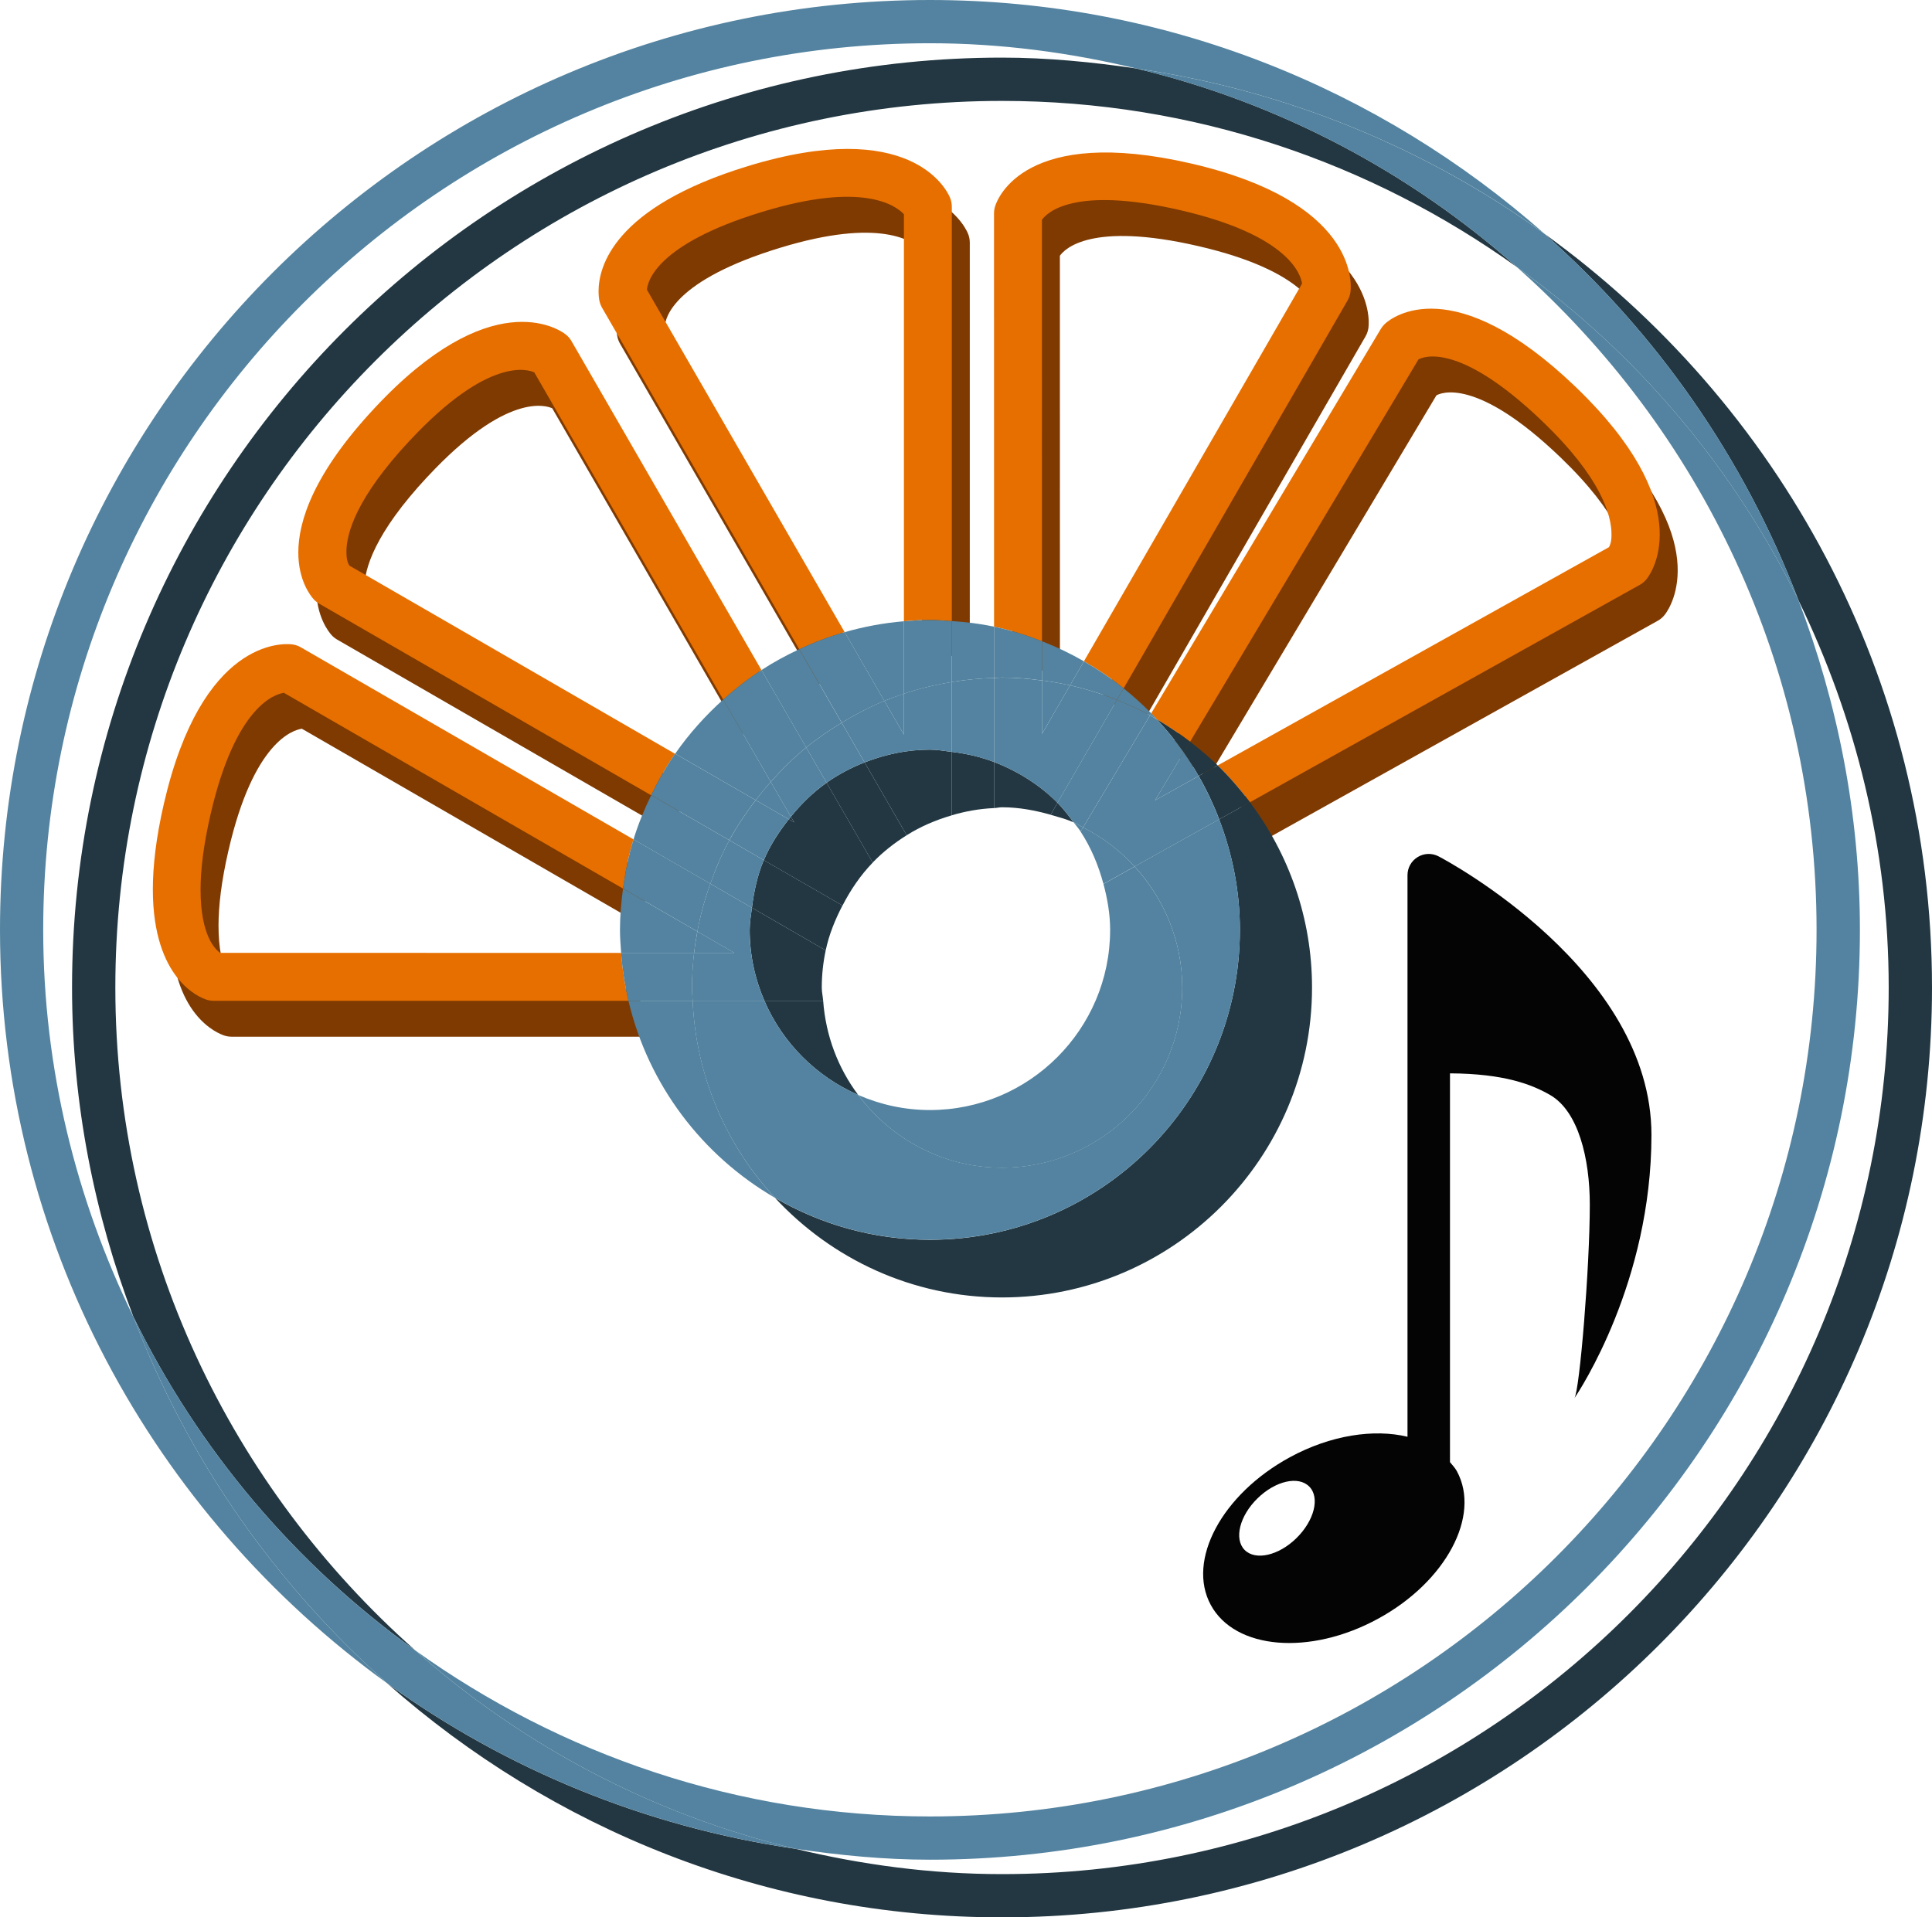<?xml version="1.0" encoding="utf-8"?>
<!-- Generator: Adobe Illustrator 10.0, SVG Export Plug-In . SVG Version: 3.0.0 Build 76)  -->
<!DOCTYPE svg PUBLIC "-//W3C//DTD SVG 1.0//EN"    "http://www.w3.org/TR/2001/REC-SVG-20010904/DTD/svg10.dtd">
<svg 
	 xmlns:x="http://ns.adobe.com/Extensibility/1.0/" xmlns:i="http://ns.adobe.com/AdobeIllustrator/10.0/" xmlns:graph="http://ns.adobe.com/Graphs/1.0/" i:viewOrigin="3.833 44.8359" i:rulerOrigin="0 0" i:pageBounds="0 48 48 0"
	 xmlns="http://www.w3.org/2000/svg" xmlns:xlink="http://www.w3.org/1999/xlink" xmlns:a="http://ns.adobe.com/AdobeSVGViewerExtensions/3.0/"
	 width="40.334" height="40.034" viewBox="0 0 40.334 40.034" overflow="visible" enable-background="new 0 0 40.334 40.034"
	 xml:space="preserve">
	<g id="Layer_1" i:layer="yes" i:dimmedPercent="50" i:rgbTrio="#4F008000FFFF">
		<g>
			<path i:knockout="Off" fill="#7F3A01" d="M4.971,20.646c-0.101-0.07-0.409-0.359-0.409-1.318c0-0.399,0.056-0.913,0.208-1.571
				c0.525-2.278,1.351-2.514,1.532-2.541c0.183,0.105,4.182,2.415,7.08,4.088c0.047-0.352,0.117-0.696,0.219-1.027l-6.942-4.009
				c-0.06-0.035-0.125-0.057-0.193-0.064c-0.19-0.021-1.877-0.111-2.67,3.329c-0.164,0.711-0.23,1.3-0.23,1.788
				c0,1.884,0.985,2.26,1.125,2.304c0.049,0.015,0.099,0.022,0.149,0.022h8.656c-0.076-0.325-0.128-0.658-0.153-1
				C9.962,20.646,5.142,20.646,4.971,20.646z"/>
			<path i:knockout="Off" fill="#7F3A01" d="M7.67,12.561c-0.015-0.024-0.063-0.093-0.063-0.287c0-0.387,0.206-1.129,1.32-2.323
				c0,0,0,0,0.001,0c1.653-1.774,2.478-1.481,2.601-1.426c0.108,0.187,2.288,3.964,3.944,6.832c0.251-0.225,0.516-0.432,0.799-0.616
				l-3.965-6.867c-0.034-0.06-0.08-0.111-0.136-0.152c-0.153-0.113-1.568-1.034-3.975,1.548c-1.271,1.362-1.593,2.358-1.593,3.016
				c0,0.593,0.262,0.911,0.32,0.976c0.034,0.037,0.074,0.068,0.118,0.094l6.927,3.999c0.146-0.302,0.312-0.592,0.501-0.865
				C11.592,14.825,7.826,12.651,7.67,12.561z"/>
			<path i:knockout="Off" fill="#7F3A01" d="M13.881,6.8c0.012-0.159,0.176-0.945,2.399-1.624c2.105-0.645,2.797-0.135,2.966,0.048
				c0,0.206,0,5.129,0,8.498c0.18-0.015,0.359-0.027,0.543-0.027c0.154,0,0.306,0.013,0.457,0.023V5.066
				c0-0.068-0.014-0.137-0.042-0.199c-0.076-0.176-0.842-1.681-4.217-0.648c-2.809,0.858-3.116,2.107-3.116,2.613
				c0,0.104,0.013,0.177,0.02,0.208c0.012,0.049,0.03,0.097,0.056,0.141l4.114,7.125c0.305-0.143,0.621-0.263,0.948-0.356
				C16.324,11.032,13.97,6.955,13.881,6.8z"/>
			<path i:knockout="Off" fill="#7F3A01" d="M22.127,5.34c0.101-0.143,0.653-0.718,2.891-0.201c2.277,0.526,2.513,1.351,2.54,1.532
				c-0.116,0.2-2.883,4.993-4.554,7.887c0.291,0.167,0.568,0.354,0.829,0.564l4.673-8.095c0.035-0.06,0.057-0.125,0.064-0.193
				c0.021-0.189,0.111-1.876-3.328-2.67c-3.455-0.798-4.039,0.72-4.093,0.895c-0.015,0.048-0.022,0.099-0.022,0.149l0.001,8.627
				c0.345,0.073,0.678,0.178,1,0.304C22.128,10.754,22.127,5.519,22.127,5.34z"/>
			<path i:knockout="Off" fill="#7F3A01" d="M25.22,16.237c1.707-2.857,4.661-7.804,4.768-7.982
				c0.078-0.044,0.821-0.404,2.592,1.297c1.222,1.174,1.438,1.952,1.438,2.356c0,0.176-0.035,0.23-0.053,0.267
				c-0.22,0.122-5.287,2.949-8.168,4.557c0.244,0.237,0.467,0.496,0.672,0.769l8.137-4.538c0.061-0.033,0.113-0.079,0.154-0.134
				c0.116-0.151,1.057-1.553-1.487-3.997C30.715,6.374,29.438,7.377,29.3,7.5c-0.038,0.034-0.07,0.073-0.097,0.116l-4.794,8.027
				c0.04,0.041,0.077,0.086,0.116,0.128C24.768,15.912,24.999,16.067,25.22,16.237z"/>
			<g>
				<path i:knockout="Off" fill="none" d="M19.414,38.83c-0.957,0-1.892-0.093-2.812-0.228c1.387,0.333,2.827,0.529,4.315,0.529
					c10.209,0,18.512-8.305,18.512-18.513c0-2.901-0.689-5.638-1.884-8.085c0.815,2.143,1.282,4.456,1.282,6.881
					C38.828,30.121,30.119,38.83,19.414,38.83z"/>
				<path i:knockout="Off" fill="none" d="M20.918,1.204c0.955,0,1.887,0.093,2.806,0.227c-1.386-0.332-2.823-0.527-4.31-0.527
					c-10.207,0-18.512,8.304-18.512,18.512c0,2.9,0.689,5.636,1.883,8.082c-0.814-2.142-1.281-4.454-1.281-6.878
					C1.504,9.914,10.213,1.204,20.918,1.204z"/>
				<path i:knockout="Off" fill="none" d="M37.924,19.415c0-5.508-2.431-10.447-6.26-13.841c-3.033-2.173-6.737-3.467-10.746-3.467
					c-10.207,0-18.51,8.304-18.51,18.512c0,5.507,2.43,10.444,6.258,13.839c3.034,2.175,6.739,3.47,10.748,3.47
					C29.621,37.928,37.924,29.622,37.924,19.415z M13.12,20.896H4.464c-0.051,0-0.101-0.008-0.149-0.022
					c-0.14-0.044-1.125-0.42-1.125-2.304c0-0.488,0.066-1.077,0.23-1.788c0.793-3.44,2.479-3.351,2.67-3.329
					c0.068,0.008,0.134,0.029,0.193,0.064l6.942,4.009c0.098-0.32,0.225-0.627,0.369-0.924l-6.927-3.999
					c-0.044-0.025-0.084-0.057-0.118-0.094c-0.059-0.064-0.32-0.383-0.32-0.976c0-0.657,0.321-1.653,1.593-3.016H7.821h0.001
					c2.406-2.582,3.821-1.661,3.975-1.548c0.056,0.041,0.102,0.093,0.136,0.152l3.965,6.867c0.251-0.163,0.515-0.307,0.788-0.435
					l-4.114-7.125c-0.025-0.044-0.044-0.092-0.056-0.141c-0.007-0.031-0.02-0.104-0.02-0.208c0-0.506,0.308-1.755,3.116-2.613
					c3.375-1.032,4.141,0.473,4.217,0.648c0.028,0.063,0.042,0.131,0.042,0.199v8.651c0.3,0.021,0.595,0.057,0.882,0.117
					l-0.001-8.627c0-0.051,0.008-0.102,0.022-0.149c0.054-0.175,0.638-1.692,4.093-0.895c3.439,0.794,3.35,2.48,3.328,2.67
					c-0.008,0.068-0.029,0.134-0.064,0.193l-4.673,8.095c0.202,0.162,0.395,0.336,0.576,0.521l4.794-8.027
					c0.026-0.043,0.059-0.082,0.097-0.116c0.138-0.123,1.415-1.126,3.973,1.331c2.544,2.444,1.604,3.846,1.487,3.997
					c-0.041,0.055-0.094,0.101-0.154,0.134l-8.137,4.538c0.811,1.081,1.297,2.418,1.297,3.869c0,3.568-2.905,6.472-6.473,6.472
					c-1.871,0-3.555-0.804-4.737-2.078C14.661,24.131,13.533,22.652,13.12,20.896z"/>
				<path i:knockout="Off" fill="none" d="M13.007,18.554c-2.898-1.673-6.897-3.982-7.08-4.088
					c-0.182,0.027-1.007,0.263-1.532,2.541c-0.152,0.658-0.208,1.172-0.208,1.571c0,0.959,0.309,1.248,0.409,1.318
					c0.171,0,4.991,0,8.371,0c-0.012-0.159-0.024-0.319-0.024-0.481C12.942,19.122,12.969,18.836,13.007,18.554z"/>
				<path i:knockout="Off" fill="none" d="M15.099,14.606c-1.656-2.868-3.836-6.646-3.944-6.832
					C11.031,7.719,10.207,7.426,8.554,9.2c-0.001,0-0.001,0-0.001,0c-1.114,1.194-1.32,1.937-1.32,2.323
					c0,0.194,0.048,0.263,0.063,0.287c0.156,0.091,3.922,2.265,6.801,3.927C14.385,15.321,14.724,14.944,15.099,14.606z"/>
				<path i:knockout="Off" fill="none" d="M23.176,19.415c0-0.333-0.058-0.651-0.14-0.959l-0.066,0.037
					c-0.197,0.108-0.443,0.071-0.601-0.092c-0.156-0.162-0.185-0.409-0.069-0.604l0.26-0.435c-0.045-0.068-0.098-0.129-0.146-0.193
					c-0.153-0.067-0.316-0.11-0.479-0.157l-0.247,0.428c-0.113,0.196-0.344,0.292-0.563,0.234c-0.219-0.059-0.371-0.257-0.371-0.483
					v-0.318c-0.306,0.014-0.599,0.067-0.882,0.15v0.184c0,0.227-0.152,0.425-0.37,0.483c-0.219,0.059-0.45-0.037-0.563-0.233
					l-0.01-0.018c-0.26,0.163-0.499,0.352-0.71,0.57l0.16,0.278c0.112,0.196,0.08,0.443-0.08,0.603
					c-0.16,0.16-0.407,0.192-0.604,0.079l-0.107-0.063c-0.152,0.295-0.279,0.604-0.35,0.937l0.211,0.121
					c0.194,0.114,0.289,0.345,0.229,0.563c-0.059,0.218-0.257,0.369-0.482,0.369h-0.012c0.055,0.735,0.313,1.408,0.731,1.966
					c0.46,0.201,0.965,0.315,1.498,0.315C21.487,23.178,23.176,21.489,23.176,19.415z"/>
				<path i:knockout="Off" fill="none" d="M18.871,4.474c-0.169-0.183-0.86-0.692-2.966-0.048c-2.224,0.679-2.388,1.465-2.399,1.624
					c0.089,0.155,2.443,4.232,4.128,7.149c0.398-0.114,0.812-0.191,1.237-0.228C18.871,9.603,18.871,4.68,18.871,4.474z"/>
				<path i:knockout="Off" fill="none" d="M27.183,5.921c-0.027-0.182-0.263-1.006-2.54-1.532c-2.237-0.517-2.79,0.059-2.891,0.201
					c0,0.179,0.001,5.414,0.001,8.799c0.304,0.118,0.597,0.258,0.876,0.419C24.3,10.914,27.066,6.121,27.183,5.921z"/>
				<path i:knockout="Off" fill="none" d="M33.59,11.425c0.018-0.036,0.053-0.091,0.053-0.267c0-0.404-0.217-1.183-1.438-2.356
					c-1.771-1.701-2.514-1.341-2.592-1.297c-0.106,0.179-3.061,5.125-4.768,7.982c0.202,0.154,0.396,0.317,0.577,0.494
					C28.303,14.374,33.37,11.547,33.59,11.425z"/>
				<path i:knockout="Off" fill="#E76F00" d="M4.596,19.896c-0.101-0.07-0.409-0.359-0.409-1.318c0-0.399,0.056-0.913,0.208-1.571
					c0.525-2.278,1.351-2.514,1.532-2.541c0.183,0.105,4.182,2.415,7.08,4.088c0.047-0.352,0.117-0.696,0.219-1.027l-6.942-4.009
					c-0.06-0.035-0.125-0.057-0.193-0.064c-0.19-0.021-1.877-0.111-2.67,3.329c-0.164,0.711-0.23,1.3-0.23,1.788
					c0,1.884,0.985,2.26,1.125,2.304c0.049,0.015,0.099,0.022,0.149,0.022h8.656c-0.076-0.325-0.128-0.658-0.153-1
					C9.587,19.896,4.767,19.896,4.596,19.896z"/>
				<path i:knockout="Off" fill="#E76F00" d="M7.295,11.811c-0.015-0.024-0.063-0.093-0.063-0.287c0-0.387,0.206-1.129,1.32-2.323
					c0,0,0,0,0.001,0c1.653-1.774,2.478-1.481,2.601-1.426c0.108,0.187,2.288,3.964,3.944,6.832
					c0.251-0.225,0.516-0.432,0.799-0.616l-3.965-6.867c-0.034-0.06-0.08-0.111-0.136-0.152c-0.153-0.113-1.568-1.034-3.975,1.548
					c-1.271,1.362-1.593,2.358-1.593,3.016c0,0.593,0.262,0.911,0.32,0.976c0.034,0.037,0.074,0.068,0.118,0.094l6.927,3.999
					c0.146-0.302,0.312-0.592,0.501-0.865C11.217,14.075,7.451,11.901,7.295,11.811z"/>
				<path i:knockout="Off" fill="#E76F00" d="M13.506,6.05c0.012-0.159,0.176-0.945,2.399-1.624
					c2.105-0.645,2.797-0.135,2.966,0.048c0,0.206,0,5.129,0,8.498c0.18-0.015,0.359-0.027,0.543-0.027
					c0.154,0,0.306,0.013,0.457,0.023V4.316c0-0.068-0.014-0.137-0.042-0.199c-0.076-0.176-0.842-1.681-4.217-0.648
					c-2.809,0.858-3.116,2.107-3.116,2.613c0,0.104,0.013,0.177,0.02,0.208c0.012,0.049,0.03,0.097,0.056,0.141l4.114,7.125
					c0.305-0.143,0.621-0.263,0.948-0.356C15.949,10.282,13.595,6.205,13.506,6.05z"/>
				<path i:knockout="Off" fill="#E76F00" d="M21.752,4.59c0.101-0.143,0.653-0.718,2.891-0.201c2.277,0.526,2.513,1.351,2.54,1.532
					c-0.116,0.2-2.883,4.993-4.554,7.887c0.291,0.167,0.568,0.354,0.829,0.564l4.673-8.095c0.035-0.06,0.057-0.125,0.064-0.193
					c0.021-0.189,0.111-1.876-3.328-2.67c-3.455-0.798-4.039,0.72-4.093,0.895c-0.015,0.048-0.022,0.099-0.022,0.149l0.001,8.627
					c0.345,0.073,0.678,0.178,1,0.304C21.753,10.004,21.752,4.769,21.752,4.59z"/>
				<path i:knockout="Off" fill="#E76F00" d="M24.845,15.487c1.707-2.857,4.661-7.804,4.768-7.982
					c0.078-0.044,0.821-0.404,2.592,1.297c1.222,1.174,1.438,1.952,1.438,2.356c0,0.176-0.035,0.23-0.053,0.267
					c-0.22,0.122-5.287,2.949-8.168,4.557c0.244,0.237,0.467,0.496,0.672,0.769l8.137-4.538c0.061-0.033,0.113-0.079,0.154-0.134
					c0.116-0.151,1.057-1.553-1.487-3.997c-2.558-2.457-3.835-1.454-3.973-1.331c-0.038,0.034-0.07,0.073-0.097,0.116l-4.794,8.027
					c0.04,0.041,0.077,0.086,0.116,0.128C24.393,15.162,24.624,15.317,24.845,15.487z"/>
				<path i:knockout="Off" fill="#223742" d="M2.408,20.619c0-10.208,8.303-18.512,18.51-18.512c4.009,0,7.713,1.294,10.746,3.467
					c-2.234-1.98-4.944-3.425-7.94-4.144c-0.919-0.134-1.851-0.227-2.806-0.227c-10.705,0-19.414,8.71-19.414,19.415
					c0,2.424,0.467,4.736,1.281,6.878c1.358,2.781,3.385,5.172,5.881,6.961C4.838,31.063,2.408,26.126,2.408,20.619z"/>
				<path i:knockout="Off" fill="#223742" d="M32.241,4.88c2.34,2.067,4.174,4.686,5.305,7.654c1.194,2.447,1.884,5.184,1.884,8.085
					c0,10.208-8.303,18.513-18.512,18.513c-1.488,0-2.929-0.196-4.315-0.529c-3.146-0.46-6.045-1.668-8.515-3.45
					c3.426,3.027,7.91,4.882,12.83,4.882c10.707,0,19.416-8.71,19.416-19.415C40.334,14.141,37.133,8.408,32.241,4.88z"/>
				<path i:knockout="Off" fill="#223742" d="M15.958,20.896c0.378,0.879,1.082,1.583,1.958,1.966
					c-0.418-0.558-0.677-1.23-0.731-1.966H15.958z"/>
				<path i:knockout="Off" fill="#223742" d="M15.698,18.954l1.54,0.89c0.07-0.333,0.197-0.642,0.35-0.937l-1.643-0.947
					C15.814,18.271,15.741,18.607,15.698,18.954z"/>
				<path i:knockout="Off" fill="#223742" d="M20.918,27.091c3.567,0,6.473-2.903,6.473-6.472c0-1.451-0.486-2.788-1.297-3.869
					l-0.642,0.358c0.275,0.718,0.433,1.493,0.433,2.307c0,3.569-2.902,6.472-6.471,6.472c-1.179,0-2.28-0.321-3.233-0.874
					C17.363,26.287,19.047,27.091,20.918,27.091z"/>
				<path i:knockout="Off" fill="#223742" d="M16.511,17.052c-0.015,0.019-0.03,0.036-0.044,0.055
					c0.035,0.021,0.079,0.046,0.113,0.065C16.56,17.137,16.533,17.09,16.511,17.052z"/>
				<path i:knockout="Off" fill="#223742" d="M25.023,16.203c0.127-0.07,0.261-0.146,0.398-0.222
					c-0.182-0.177-0.375-0.34-0.577-0.494c-0.044,0.075-0.09,0.151-0.133,0.224C24.823,15.87,24.927,16.034,25.023,16.203z"/>
				<path i:knockout="Off" fill="#223742" d="M17.256,16.343l0.963,1.667c0.211-0.219,0.45-0.407,0.71-0.57l-0.879-1.521
					C17.768,16.029,17.501,16.171,17.256,16.343z"/>
				<path i:knockout="Off" fill="#223742" d="M19.871,15.699v1.324c0.283-0.083,0.576-0.137,0.882-0.15v-0.962
					C20.474,15.804,20.178,15.737,19.871,15.699z"/>
				<path i:knockout="Off" fill="#223742" d="M21.934,17.013c0.163,0.047,0.326,0.09,0.479,0.157
					c-0.105-0.141-0.211-0.282-0.336-0.407L21.934,17.013z"/>
				<path i:knockout="Off" fill="#223742" d="M17.156,20.619c0-0.266,0.029-0.525,0.082-0.775l-1.54-0.89
					c-0.02,0.152-0.047,0.303-0.047,0.461c0,0.526,0.11,1.026,0.307,1.481h1.227C17.178,20.804,17.156,20.714,17.156,20.619z"/>
				<path i:knockout="Off" fill="#223742" d="M16.511,17.052c0.022,0.038,0.049,0.085,0.069,0.12
					c-0.034-0.02-0.078-0.045-0.113-0.065c-0.206,0.262-0.39,0.542-0.521,0.854l1.643,0.947c0.169-0.328,0.376-0.634,0.631-0.897
					l-0.963-1.667C16.974,16.542,16.729,16.785,16.511,17.052z"/>
				<path i:knockout="Off" fill="#223742" d="M19.414,15.653c-0.482,0-0.939,0.1-1.364,0.266l0.879,1.521
					c0.289-0.183,0.607-0.318,0.942-0.416v-1.324C19.72,15.681,19.57,15.653,19.414,15.653z"/>
				<path i:knockout="Off" fill="#223742" d="M20.753,15.911v0.962c0.056-0.002,0.108-0.017,0.165-0.017
					c0.354,0,0.69,0.064,1.016,0.156l0.144-0.25C21.706,16.39,21.253,16.104,20.753,15.911z"/>
				<path i:knockout="Off" fill="#223742" d="M25.422,15.981c-0.138,0.076-0.271,0.151-0.398,0.222
					c0.166,0.289,0.309,0.591,0.429,0.905l0.642-0.358C25.889,16.478,25.666,16.219,25.422,15.981z"/>
				<path i:knockout="Off" fill="#223742" d="M24.845,15.487c-0.221-0.17-0.452-0.325-0.694-0.466
					c0.202,0.217,0.391,0.446,0.562,0.689C24.755,15.639,24.801,15.563,24.845,15.487z"/>
				<path i:knockout="Off" fill="#5383A0" d="M31.664,5.574c3.829,3.394,6.26,8.333,6.26,13.841c0,10.207-8.303,18.513-18.51,18.513
					c-4.009,0-7.714-1.295-10.748-3.47c2.232,1.98,4.941,3.425,7.937,4.145c0.92,0.135,1.854,0.228,2.812,0.228
					c10.705,0,19.414-8.709,19.414-19.415c0-2.425-0.467-4.738-1.282-6.881C36.188,9.753,34.16,7.362,31.664,5.574z"/>
				<path i:knockout="Off" fill="#5383A0" d="M2.785,27.497c-1.193-2.446-1.883-5.182-1.883-8.082
					c0-10.208,8.305-18.512,18.512-18.512c1.486,0,2.924,0.195,4.31,0.527c3.146,0.458,6.047,1.667,8.518,3.449
					C28.816,1.854,24.333,0,19.414,0C8.709,0,0,8.709,0,19.415c0,6.478,3.199,12.208,8.088,15.737
					C5.749,33.084,3.916,30.466,2.785,27.497z"/>
				<path i:knockout="Off" fill="#5383A0" d="M8.666,34.458c-2.496-1.789-4.522-4.18-5.881-6.961
					c1.131,2.969,2.964,5.587,5.303,7.655c2.47,1.782,5.368,2.99,8.515,3.45C13.607,37.883,10.898,36.438,8.666,34.458z"/>
				<path i:knockout="Off" fill="#5383A0" d="M31.664,5.574c2.496,1.788,4.523,4.179,5.882,6.96
					c-1.131-2.969-2.965-5.587-5.305-7.654c-2.471-1.782-5.371-2.991-8.518-3.449C26.72,2.149,29.43,3.594,31.664,5.574z"/>
				<path i:knockout="Off" fill="#5383A0" d="M15.099,14.606c-0.375,0.338-0.714,0.715-1.003,1.131
					c0.619,0.357,1.188,0.687,1.68,0.97c0.101-0.131,0.206-0.259,0.315-0.382C15.804,15.828,15.466,15.242,15.099,14.606z"/>
				<path i:knockout="Off" fill="#5383A0" d="M17.572,15.091l-0.887-1.535c-0.273,0.128-0.537,0.271-0.788,0.435l0.934,1.617
					C17.064,15.417,17.313,15.248,17.572,15.091z"/>
				<path i:knockout="Off" fill="#5383A0" d="M20.753,14.156v-1.071c-0.287-0.061-0.582-0.097-0.882-0.117v1.272
					C20.159,14.193,20.453,14.163,20.753,14.156z"/>
				<path i:knockout="Off" fill="#5383A0" d="M15.227,17.544l-1.632-0.941c-0.145,0.297-0.271,0.604-0.369,0.924l1.604,0.926
					C14.94,18.139,15.069,17.833,15.227,17.544z"/>
				<path i:knockout="Off" fill="#5383A0" d="M13.12,20.896c0.413,1.756,1.541,3.234,3.061,4.116
					c-1.013-1.092-1.651-2.529-1.72-4.116H13.12z"/>
				<path i:knockout="Off" fill="#5383A0" d="M22.56,17.363l0.052-0.086c-0.067-0.034-0.129-0.077-0.198-0.107
					C22.462,17.234,22.515,17.295,22.56,17.363z"/>
				<path i:knockout="Off" fill="#5383A0" d="M18.871,12.972c-0.426,0.036-0.839,0.113-1.237,0.228
					c0.306,0.528,0.586,1.014,0.829,1.436c0.134-0.056,0.271-0.104,0.408-0.15C18.871,14.041,18.871,13.53,18.871,12.972z"/>
				<path i:knockout="Off" fill="#5383A0" d="M22.629,13.808c-0.279-0.161-0.572-0.301-0.876-0.419c0,0.289,0,0.561,0,0.819
					c0.198,0.025,0.394,0.059,0.586,0.102C22.43,14.152,22.529,13.98,22.629,13.808z"/>
				<path i:knockout="Off" fill="#5383A0" d="M13.007,18.554c-0.038,0.282-0.064,0.568-0.064,0.861c0,0.162,0.013,0.322,0.024,0.481
					c0.558,0,1.072,0,1.523,0c0.017-0.15,0.041-0.299,0.068-0.446C14.107,19.189,13.584,18.888,13.007,18.554z"/>
				<path i:knockout="Off" fill="#5383A0" d="M23.176,19.415c0,2.074-1.688,3.763-3.762,3.763c-0.533,0-1.038-0.114-1.498-0.315
					c0.687,0.917,1.771,1.52,3.002,1.52c2.076,0,3.764-1.688,3.764-3.763c0-0.976-0.383-1.857-0.994-2.526l-0.651,0.363
					C23.118,18.764,23.176,19.082,23.176,19.415z"/>
				<path i:knockout="Off" fill="#5383A0" d="M24.01,14.936l0.024-0.042c-0.182-0.186-0.374-0.359-0.576-0.521l-0.14,0.242
					C23.555,14.709,23.787,14.814,24.01,14.936z"/>
				<path i:knockout="Off" fill="#5383A0" d="M14.559,19.45c0.063-0.344,0.155-0.676,0.271-0.998l-1.604-0.926
					c-0.102,0.331-0.172,0.676-0.219,1.027C13.584,18.888,14.107,19.189,14.559,19.45z"/>
				<path i:knockout="Off" fill="#5383A0" d="M14.447,20.619c0-0.244,0.017-0.485,0.043-0.723c-0.451,0-0.966,0-1.523,0
					c0.025,0.342,0.077,0.675,0.153,1h1.341C14.457,20.804,14.447,20.713,14.447,20.619z"/>
				<path i:knockout="Off" fill="#5383A0" d="M15.775,16.707c-0.491-0.283-1.061-0.612-1.68-0.97
					c-0.189,0.273-0.354,0.563-0.501,0.865l1.632,0.941C15.386,17.249,15.573,16.973,15.775,16.707z"/>
				<path i:knockout="Off" fill="#5383A0" d="M16.091,16.325c0.229-0.258,0.474-0.5,0.74-0.718l-0.934-1.617
					c-0.283,0.185-0.548,0.392-0.799,0.616C15.466,15.242,15.804,15.828,16.091,16.325z"/>
				<path i:knockout="Off" fill="#5383A0" d="M18.871,12.972c0,0.559,0,1.069,0,1.513c0.322-0.107,0.657-0.188,1-0.244v-1.272
					c-0.151-0.011-0.303-0.023-0.457-0.023C19.23,12.944,19.051,12.957,18.871,12.972z"/>
				<path i:knockout="Off" fill="#5383A0" d="M18.463,14.635c-0.243-0.422-0.523-0.907-0.829-1.436
					c-0.327,0.094-0.644,0.214-0.948,0.356l0.887,1.535C17.856,14.918,18.152,14.763,18.463,14.635z"/>
				<path i:knockout="Off" fill="#5383A0" d="M20.918,14.147c0.283,0,0.561,0.024,0.835,0.061c0-0.259,0-0.53,0-0.819
					c-0.322-0.126-0.655-0.23-1-0.304v1.071C20.809,14.154,20.862,14.147,20.918,14.147z"/>
				<path i:knockout="Off" fill="#5383A0" d="M22.339,14.31c0.337,0.076,0.664,0.179,0.979,0.305l0.14-0.242
					c-0.261-0.21-0.538-0.397-0.829-0.564C22.529,13.98,22.43,14.152,22.339,14.31z"/>
				<path i:knockout="Off" fill="#5383A0" d="M22.611,17.277l-0.052,0.086c0.216,0.331,0.372,0.701,0.477,1.093l0.651-0.363
					C23.383,17.758,23.019,17.484,22.611,17.277z"/>
				<path i:knockout="Off" fill="#5383A0" d="M24.15,15.021c-0.039-0.042-0.076-0.087-0.116-0.128l-0.024,0.042
					C24.058,14.962,24.103,14.993,24.15,15.021z"/>
				<path i:knockout="Off" fill="#5383A0" d="M24.114,16.711c0.246-0.138,0.56-0.313,0.909-0.508
					c-0.097-0.169-0.2-0.333-0.312-0.492C24.482,16.094,24.279,16.436,24.114,16.711z"/>
				<path i:knockout="Off" fill="#5383A0" d="M15.945,17.96l-0.719-0.416c-0.157,0.289-0.286,0.595-0.397,0.908l0.869,0.502
					C15.741,18.607,15.814,18.271,15.945,17.96z"/>
				<path i:knockout="Off" fill="#5383A0" d="M16.511,17.052c-0.12-0.208-0.262-0.453-0.42-0.727
					c-0.109,0.123-0.215,0.251-0.315,0.382c0.255,0.147,0.488,0.282,0.691,0.399C16.48,17.088,16.496,17.07,16.511,17.052z"/>
				<path i:knockout="Off" fill="#5383A0" d="M18.05,15.919l-0.478-0.828c-0.259,0.157-0.508,0.326-0.741,0.517l0.425,0.735
					C17.501,16.171,17.768,16.029,18.05,15.919z"/>
				<path i:knockout="Off" fill="#5383A0" d="M18.871,14.484c-0.138,0.047-0.274,0.095-0.408,0.15
					c0.151,0.261,0.292,0.505,0.408,0.706C18.871,15.104,18.871,14.808,18.871,14.484z"/>
				<path i:knockout="Off" fill="#5383A0" d="M14.559,19.45c-0.027,0.147-0.052,0.296-0.068,0.446c0.312,0,0.603,0,0.842,0
					C15.12,19.773,14.852,19.619,14.559,19.45z"/>
				<path i:knockout="Off" fill="#5383A0" d="M22.339,14.31c-0.192-0.043-0.388-0.076-0.586-0.102c0,0.425,0,0.809,0,1.117
					C21.91,15.054,22.109,14.707,22.339,14.31z"/>
				<path i:knockout="Off" fill="#5383A0" d="M22.413,17.17c0.069,0.03,0.131,0.073,0.198,0.107l1.398-2.342
					c-0.223-0.121-0.455-0.227-0.691-0.321l-1.241,2.148C22.202,16.888,22.308,17.029,22.413,17.17z"/>
				<path i:knockout="Off" fill="#5383A0" d="M25.885,19.415c0-0.813-0.157-1.589-0.433-2.307l-1.765,0.984
					c0.611,0.669,0.994,1.551,0.994,2.526c0,2.075-1.688,3.763-3.764,3.763c-1.23,0-2.315-0.603-3.002-1.52
					c-0.876-0.383-1.58-1.087-1.958-1.966h-1.497c0.068,1.587,0.707,3.024,1.72,4.116c0.953,0.553,2.055,0.874,3.233,0.874
					C22.982,25.887,25.885,22.984,25.885,19.415z"/>
				<path i:knockout="Off" fill="#5383A0" d="M20.753,15.911v-1.755c-0.3,0.007-0.594,0.037-0.882,0.084v1.459
					C20.178,15.737,20.474,15.804,20.753,15.911z"/>
				<path i:knockout="Off" fill="#5383A0" d="M15.698,18.954l-0.869-0.502c-0.115,0.322-0.207,0.654-0.271,0.998
					c0.293,0.169,0.562,0.323,0.773,0.446c-0.239,0-0.53,0-0.842,0c-0.026,0.237-0.043,0.479-0.043,0.723
					c0,0.094,0.01,0.185,0.014,0.277h1.497c-0.196-0.455-0.307-0.955-0.307-1.481C15.651,19.257,15.679,19.106,15.698,18.954z"/>
				<path i:knockout="Off" fill="#5383A0" d="M17.256,16.343l-0.425-0.735c-0.267,0.218-0.511,0.46-0.74,0.718
					c0.158,0.273,0.3,0.519,0.42,0.727C16.729,16.785,16.974,16.542,17.256,16.343z"/>
				<path i:knockout="Off" fill="#5383A0" d="M16.467,17.106c-0.203-0.117-0.437-0.252-0.691-0.399
					c-0.202,0.266-0.39,0.542-0.549,0.837l0.719,0.416C16.077,17.648,16.261,17.368,16.467,17.106z"/>
				<path i:knockout="Off" fill="#5383A0" d="M19.414,15.653c0.156,0,0.306,0.027,0.457,0.046V14.24
					c-0.343,0.056-0.678,0.137-1,0.244c0,0.323,0,0.62,0,0.856c-0.116-0.201-0.257-0.445-0.408-0.706
					c-0.311,0.128-0.606,0.283-0.891,0.456l0.478,0.828C18.475,15.753,18.932,15.653,19.414,15.653z"/>
				<path i:knockout="Off" fill="#5383A0" d="M22.077,16.763l1.241-2.148c-0.315-0.126-0.643-0.229-0.979-0.305
					c-0.229,0.397-0.429,0.744-0.586,1.016c0-0.309,0-0.692,0-1.117c-0.274-0.036-0.552-0.061-0.835-0.061
					c-0.056,0-0.109,0.007-0.165,0.009v1.755C21.253,16.104,21.706,16.39,22.077,16.763z"/>
				<path i:knockout="Off" fill="#5383A0" d="M24.114,16.711c0.165-0.275,0.368-0.617,0.598-1c-0.171-0.243-0.359-0.473-0.562-0.689
					c-0.048-0.028-0.093-0.06-0.141-0.086l-1.398,2.342c0.407,0.207,0.771,0.48,1.076,0.815l1.765-0.984
					c-0.12-0.314-0.263-0.616-0.429-0.905C24.674,16.398,24.36,16.573,24.114,16.711z"/>
			</g>
			<path i:knockout="Off" fill="#040404" d="M34.477,23.697c0-3.438-4.26-5.721-4.444-5.816c-0.136-0.072-0.302-0.067-0.434,0.013
				c-0.135,0.081-0.215,0.225-0.215,0.38V30c-0.695-0.168-1.6-0.038-2.456,0.428c-1.417,0.771-2.158,2.152-1.65,3.085
				c0.506,0.932,2.066,1.062,3.485,0.29c1.42-0.77,2.158-2.152,1.652-3.084c-0.038-0.07-0.095-0.129-0.144-0.189v-8.118
				c1.141,0.006,1.715,0.235,2.093,0.453c0.586,0.34,0.826,1.322,0.826,2.288c0,1.299-0.211,3.878-0.322,4.044
				C32.974,29.038,34.477,26.773,34.477,23.697z M27.065,32.117c-0.372,0.365-0.856,0.475-1.082,0.245
				c-0.224-0.229-0.104-0.711,0.27-1.076c0.371-0.364,0.855-0.477,1.081-0.245C27.56,31.269,27.439,31.75,27.065,32.117z"/>
		</g>
	</g>
</svg>
